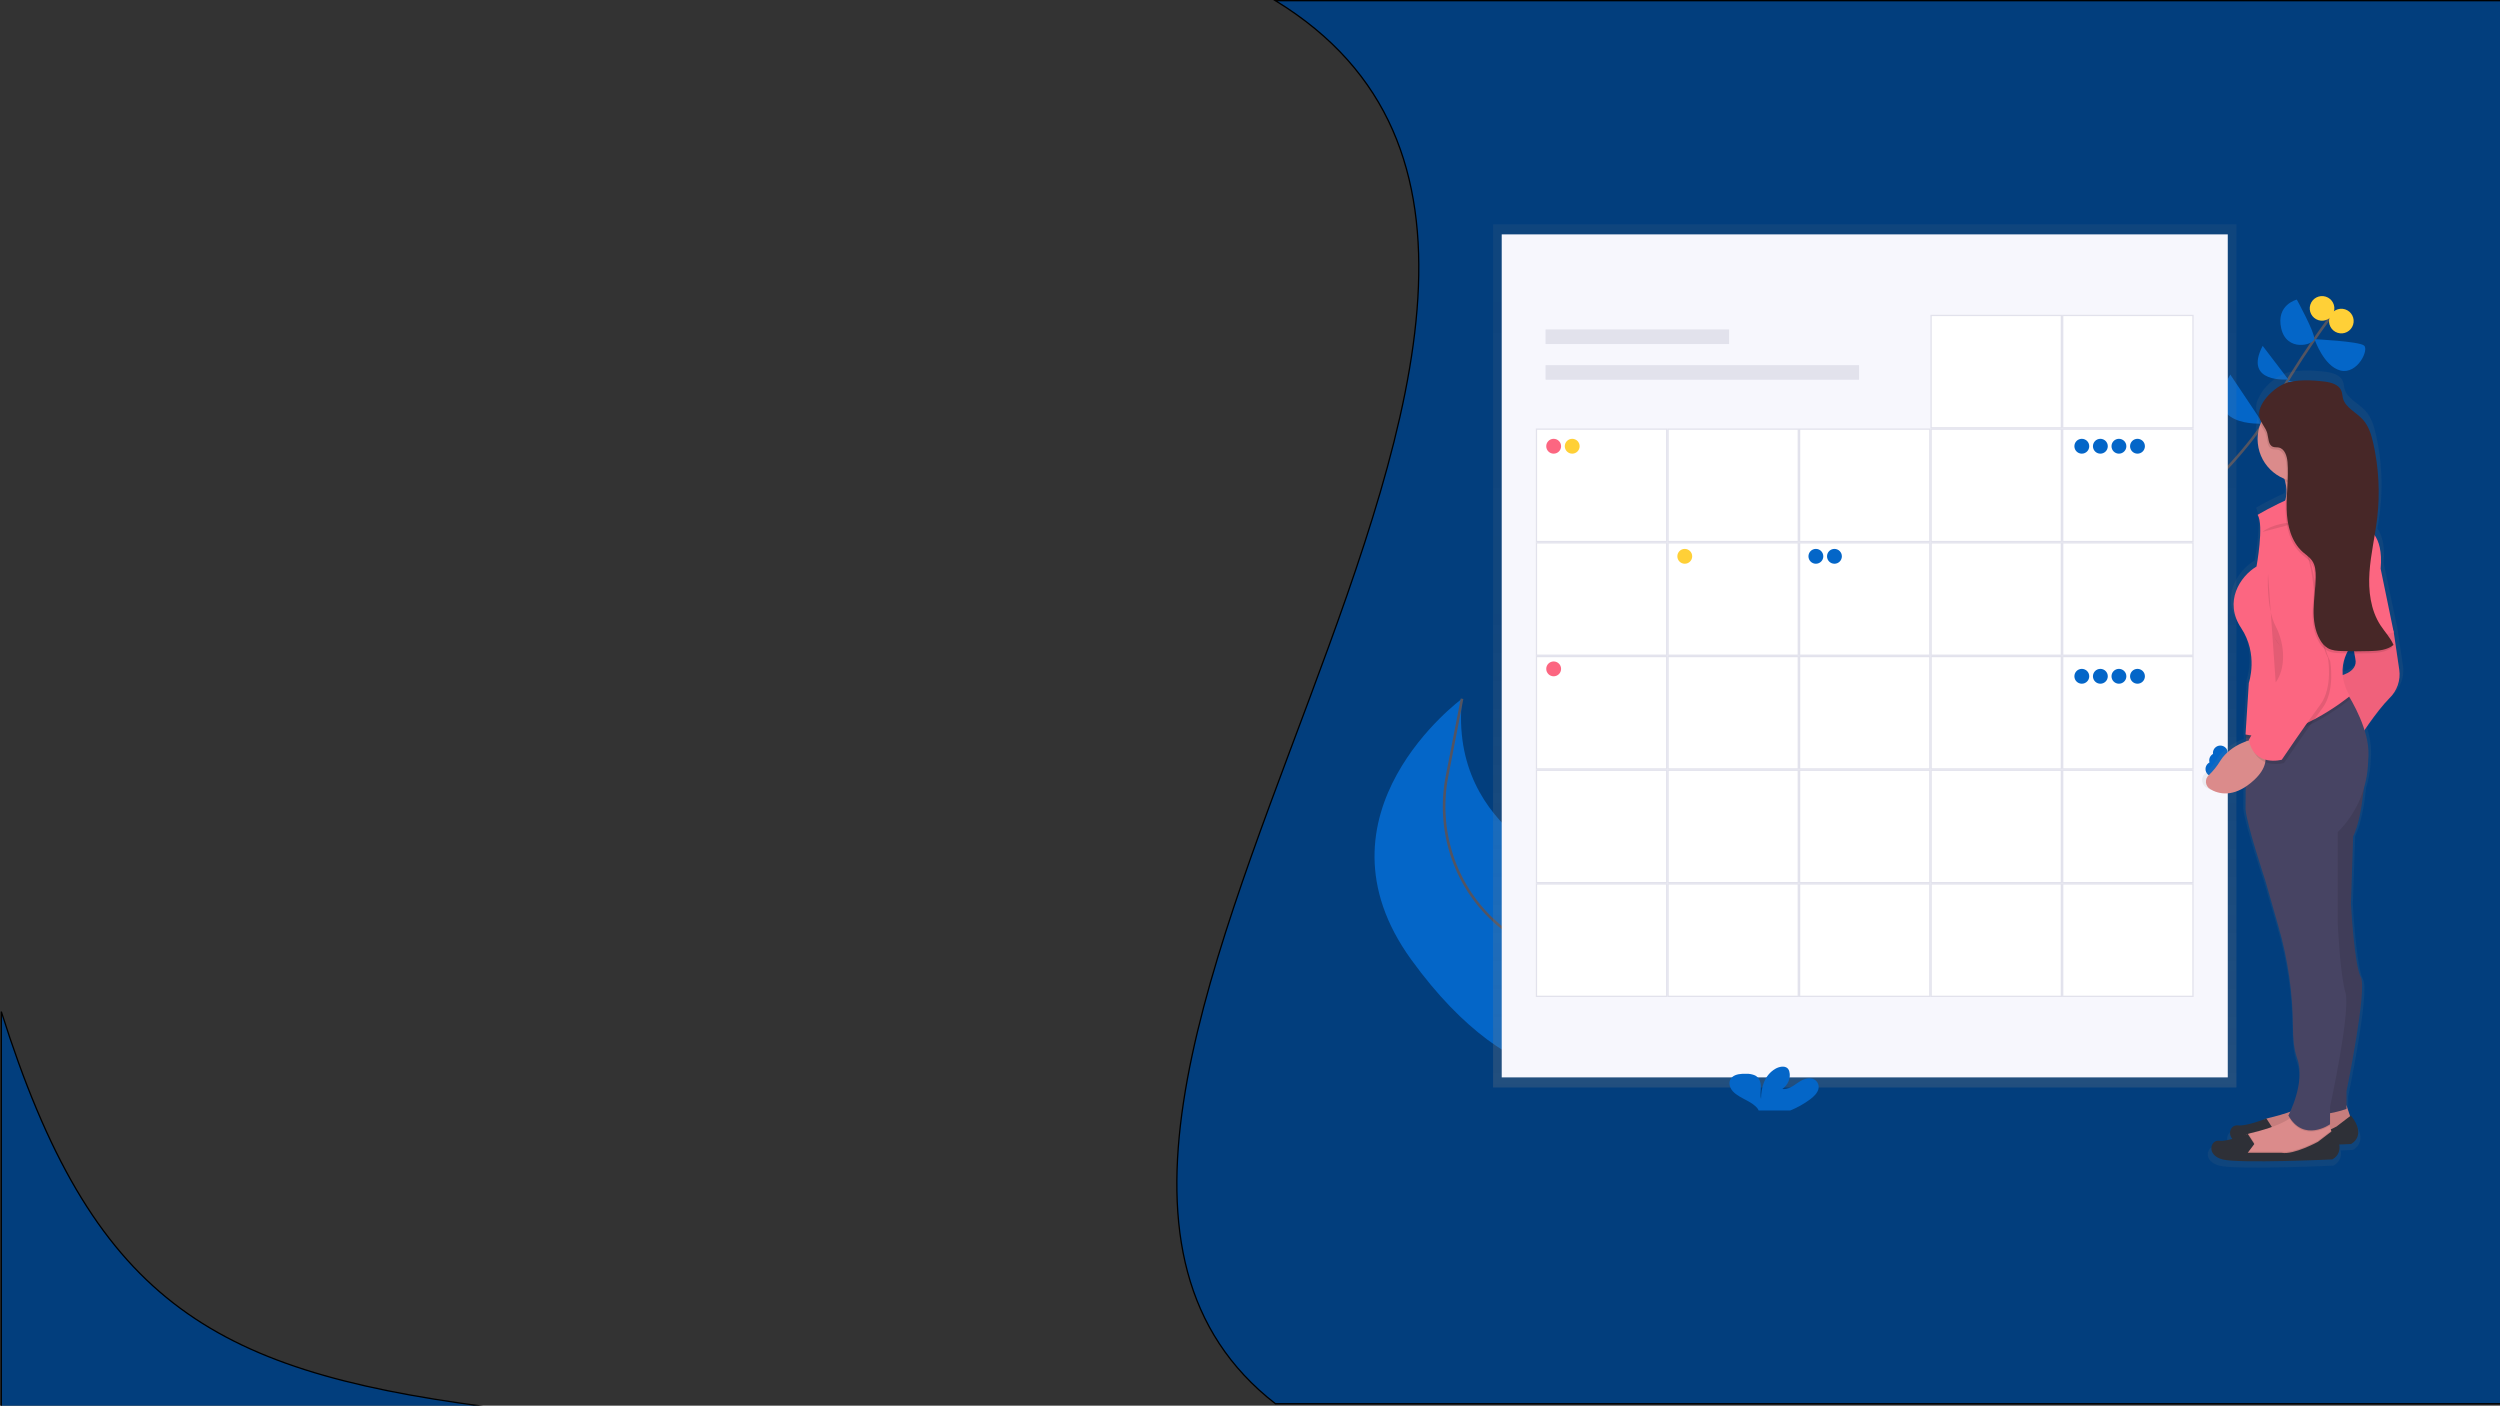 <svg width="1919" height="1079" viewBox="0 0 1919 1079" fill="none" xmlns="http://www.w3.org/2000/svg">
<rect x="0" y="0" width="1919" height="1079" fill="#333333" stroke="none"/>
<path d="M979 0.5C1333.3 216.943 693.652 855.912 979 1077.5H1920.5V0.5H979Z" fill="#023E7D" stroke="black"/>
<path d="M1617.49 445.88C1617.49 445.88 1718.49 361.25 1740.95 318.58C1763.41 275.91 1792 239.14 1792 239.14" stroke="#535461" stroke-width="2" stroke-miterlimit="10"/>
<path d="M1778.72 334.53L1735.03 324.68C1735.03 324.68 1745.34 370.76 1778.72 334.53Z" fill="#0466C8"/>
<path d="M1711.96 287.49L1737.1 325.14C1737.1 325.14 1687.95 328.69 1711.96 287.49Z" fill="#0466C8"/>
<path d="M1795.91 299.14L1755.98 292.14C1755.98 292.14 1781.06 330.29 1795.91 299.14Z" fill="#0466C8"/>
<path d="M1736.82 265.49L1756.49 291.25C1756.49 291.25 1721.67 294.55 1736.82 265.49Z" fill="#0466C8"/>
<path d="M1776.63 260.36C1776.63 260.36 1810.63 261.98 1814.63 265.23C1818.63 268.48 1809.56 287.53 1796.63 284.42C1783.7 281.31 1776.63 260.36 1776.63 260.36Z" fill="#0466C8"/>
<path d="M1763.04 229.97C1763.04 229.97 1776.93 255.28 1776.41 260.1C1775.89 264.92 1755.24 270.33 1751.07 252.1C1746.9 233.87 1763.04 229.97 1763.04 229.97Z" fill="#0466C8"/>
<path d="M1806.23 249.301C1807.81 244.321 1805.05 239.01 1800.07 237.438C1795.09 235.866 1789.78 238.627 1788.2 243.607C1786.63 248.586 1789.39 253.897 1794.37 255.469C1799.35 257.041 1804.66 254.28 1806.23 249.301Z" fill="#FFD037"/>
<path d="M1791.43 239.571C1793.01 234.592 1790.24 229.281 1785.27 227.708C1780.29 226.136 1774.98 228.898 1773.4 233.877C1771.83 238.856 1774.59 244.167 1779.57 245.74C1784.55 247.312 1789.86 244.55 1791.43 239.571Z" fill="#FFD037"/>
<path d="M1302.46 777.63C1302.46 777.63 1318.67 729.41 1215.91 671.28C1215.91 671.28 1111.57 640.85 1122.24 536.35C1122.24 536.35 1001.96 624.47 1083.35 736.72C1164.74 848.97 1234.99 824.47 1234.99 824.47L1302.46 777.63Z" fill="#0466C8"/>
<path d="M1271.13 799.41C1271.13 799.41 1220.99 745.22 1172.93 724.27C1163.33 719.949 1154.51 714.073 1146.82 706.88C1116.18 678.88 1102.82 636.63 1110.72 595.88L1122.27 536.35" stroke="#535461" stroke-width="2" stroke-miterlimit="10"/>
<path d="M1716.68 172.2H1146.07V834.73H1716.68V172.2Z" fill="url(#paint0_linear)"/>
<path d="M1710.04 179.91H1152.72V827H1710.04V179.91Z" fill="#F7F7FD"/>
<path d="M1327.27 252.85H1186.38V264.07H1327.27V252.85Z" fill="#E2E2EC"/>
<path d="M1427.01 280.28H1186.38V291.5H1427.01V280.28Z" fill="#E2E2EC"/>
<path d="M1683.35 242.13H1583.36V328.41H1683.35V242.13Z" fill="white"/>
<path d="M1682.82 242.63V327.91H1583.82V242.63H1682.82ZM1683.82 241.63H1582.82V328.91H1683.82V241.63Z" fill="#E2E2EC"/>
<path d="M1582.36 242.13H1482.37V328.41H1582.36V242.13Z" fill="white"/>
<path d="M1581.82 242.63V327.91H1482.82V242.63H1581.82ZM1582.82 241.63H1481.82V328.91H1582.82V241.63Z" fill="#E2E2EC"/>
<path d="M1683.35 329.41H1583.36V415.69H1683.35V329.41Z" fill="white"/>
<path d="M1682.82 329.91V415.19H1583.82V329.91H1682.82ZM1683.82 328.91H1582.82V416.19H1683.82V328.91Z" fill="#E2E2EC"/>
<path d="M1582.36 329.41H1482.37V415.69H1582.36V329.41Z" fill="white"/>
<path d="M1581.82 329.91V415.19H1482.82V329.91H1581.82ZM1582.82 328.91H1481.82V416.19H1582.82V328.91Z" fill="#E2E2EC"/>
<path d="M1481.37 329.41H1381.38V415.69H1481.37V329.41Z" fill="white"/>
<path d="M1480.87 329.91V415.19H1381.87V329.91H1480.87ZM1481.87 328.91H1380.87V416.19H1481.87V328.91Z" fill="#E2E2EC"/>
<path d="M1380.38 329.41H1280.39V415.69H1380.38V329.41Z" fill="white"/>
<path d="M1379.88 329.91V415.19H1280.88V329.91H1379.88ZM1380.88 328.91H1279.88V416.19H1380.88V328.91Z" fill="#E2E2EC"/>
<path d="M1279.39 329.41H1179.4V415.69H1279.39V329.41Z" fill="white"/>
<path d="M1278.89 329.91V415.19H1179.89V329.91H1278.89ZM1279.89 328.91H1178.89V416.19H1279.89V328.91Z" fill="#E2E2EC"/>
<path d="M1683.35 416.68H1583.36V502.96H1683.35V416.68Z" fill="white"/>
<path d="M1682.82 417.19V502.47H1583.82V417.19H1682.82ZM1683.82 416.19H1582.82V503.47H1683.82V416.19Z" fill="#E2E2EC"/>
<path d="M1582.36 416.68H1482.37V502.96H1582.36V416.68Z" fill="white"/>
<path d="M1581.82 417.19V502.47H1482.82V417.19H1581.82ZM1582.82 416.19H1481.82V503.47H1582.82V416.19Z" fill="#E2E2EC"/>
<path d="M1481.37 416.68H1381.38V502.96H1481.37V416.68Z" fill="white"/>
<path d="M1480.87 417.19V502.47H1381.87V417.19H1480.87ZM1481.87 416.19H1380.87V503.47H1481.87V416.19Z" fill="#E2E2EC"/>
<path d="M1380.38 416.68H1280.39V502.96H1380.38V416.68Z" fill="white"/>
<path d="M1379.88 417.19V502.47H1280.88V417.19H1379.88ZM1380.88 416.19H1279.88V503.47H1380.88V416.19Z" fill="#E2E2EC"/>
<path d="M1279.39 416.68H1179.4V502.96H1279.39V416.68Z" fill="white"/>
<path d="M1278.89 417.19V502.47H1179.89V417.19H1278.89ZM1279.89 416.19H1178.89V503.47H1279.89V416.19Z" fill="#E2E2EC"/>
<path d="M1683.35 503.96H1583.36V590.24H1683.35V503.96Z" fill="white"/>
<path d="M1682.82 504.46V589.74H1583.82V504.46H1682.82ZM1683.82 503.46H1582.82V590.74H1683.82V503.46Z" fill="#E2E2EC"/>
<path d="M1582.36 503.96H1482.37V590.24H1582.36V503.96Z" fill="white"/>
<path d="M1581.82 504.46V589.74H1482.82V504.46H1581.82ZM1582.82 503.46H1481.82V590.74H1582.82V503.46Z" fill="#E2E2EC"/>
<path d="M1481.37 503.96H1381.38V590.24H1481.37V503.96Z" fill="white"/>
<path d="M1480.87 504.46V589.74H1381.87V504.46H1480.87ZM1481.87 503.46H1380.87V590.74H1481.87V503.46Z" fill="#E2E2EC"/>
<path d="M1380.38 503.96H1280.39V590.24H1380.38V503.96Z" fill="white"/>
<path d="M1379.88 504.46V589.74H1280.88V504.46H1379.88ZM1380.88 503.46H1279.88V590.74H1380.88V503.46Z" fill="#E2E2EC"/>
<path d="M1279.39 503.96H1179.4V590.24H1279.39V503.96Z" fill="white"/>
<path d="M1278.89 504.46V589.74H1179.89V504.46H1278.89ZM1279.89 503.46H1178.89V590.74H1279.89V503.46Z" fill="#E2E2EC"/>
<path d="M1683.35 591.23H1583.36V677.51H1683.35V591.23Z" fill="white"/>
<path d="M1682.82 591.74V677.01H1583.82V591.74H1682.82ZM1683.82 590.74H1582.82V678.01H1683.82V590.74Z" fill="#E2E2EC"/>
<path d="M1582.36 591.23H1482.37V677.51H1582.36V591.23Z" fill="white"/>
<path d="M1581.82 591.74V677.01H1482.82V591.74H1581.82ZM1582.82 590.74H1481.82V678.01H1582.82V590.74Z" fill="#E2E2EC"/>
<path d="M1481.37 591.23H1381.38V677.51H1481.37V591.23Z" fill="white"/>
<path d="M1480.87 591.74V677.01H1381.87V591.74H1480.87ZM1481.87 590.74H1380.87V678.01H1481.87V590.74Z" fill="#E2E2EC"/>
<path d="M1380.38 591.23H1280.39V677.51H1380.38V591.23Z" fill="white"/>
<path d="M1379.88 591.74V677.01H1280.88V591.74H1379.88ZM1380.88 590.74H1279.88V678.01H1380.88V590.74Z" fill="#E2E2EC"/>
<path d="M1279.39 591.23H1179.4V677.51H1279.39V591.23Z" fill="white"/>
<path d="M1278.89 591.74V677.01H1179.89V591.74H1278.89ZM1279.89 590.74H1178.89V678.01H1279.89V590.74Z" fill="#E2E2EC"/>
<path d="M1683.35 678.51H1583.36V764.79H1683.35V678.51Z" fill="white"/>
<path d="M1682.82 679.01V764.29H1583.82V679.01H1682.82ZM1683.82 678.01H1582.82V765.29H1683.82V678.01Z" fill="#E2E2EC"/>
<path d="M1582.36 678.51H1482.37V764.79H1582.36V678.51Z" fill="white"/>
<path d="M1581.82 679.01V764.29H1482.82V679.01H1581.82ZM1582.82 678.01H1481.82V765.29H1582.82V678.01Z" fill="#E2E2EC"/>
<path d="M1481.37 678.51H1381.38V764.79H1481.37V678.51Z" fill="white"/>
<path d="M1480.87 679.01V764.29H1381.87V679.01H1480.87ZM1481.87 678.01H1380.87V765.29H1481.87V678.01Z" fill="#E2E2EC"/>
<path d="M1380.38 678.51H1280.39V764.79H1380.38V678.51Z" fill="white"/>
<path d="M1379.88 679.01V764.29H1280.88V679.01H1379.88ZM1380.88 678.01H1279.88V765.29H1380.88V678.01Z" fill="#E2E2EC"/>
<path d="M1279.39 678.51H1179.4V764.79H1279.39V678.51Z" fill="white"/>
<path d="M1278.89 679.01V764.29H1179.89V679.01H1278.89ZM1279.89 678.01H1178.89V765.29H1279.89V678.01Z" fill="#E2E2EC"/>
<path d="M1389.42 843.89C1392.28 841.72 1394.97 839.16 1395.8 836.04C1396.23 834.389 1396 832.637 1395.17 831.148C1394.34 829.659 1392.97 828.546 1391.34 828.04C1387.25 826.76 1382.88 829.04 1379.56 831.41C1376.24 833.78 1372.45 836.41 1368.11 835.92C1372.6 832.67 1374.74 827.4 1373.5 822.61C1373.29 821.578 1372.76 820.636 1372 819.91C1369.73 817.91 1365.61 818.78 1362.89 820.34C1354.24 825.34 1351.83 834.89 1351.78 843.52C1350.91 840.41 1351.64 837.17 1351.62 833.97C1351.6 830.77 1350.53 827.24 1347.23 825.52C1345.12 824.604 1342.83 824.164 1340.53 824.23C1336.64 824.11 1332.31 824.43 1329.66 826.75C1326.36 829.63 1327.22 834.47 1330.09 837.64C1332.96 840.81 1337.33 842.8 1341.34 844.99C1344.4 846.66 1347.5 848.61 1349.34 851.25C1349.58 851.6 1349.78 851.975 1349.94 852.37H1374.31C1379.68 850.179 1384.75 847.331 1389.42 843.89V843.89Z" fill="#0466C8"/>
<path d="M1192.59 348.23C1195.74 348.23 1198.29 345.678 1198.29 342.53C1198.29 339.382 1195.74 336.83 1192.59 336.83C1189.44 336.83 1186.89 339.382 1186.89 342.53C1186.89 345.678 1189.44 348.23 1192.59 348.23Z" fill="#FC6681"/>
<path d="M1206.83 348.23C1209.98 348.23 1212.53 345.678 1212.53 342.53C1212.53 339.382 1209.98 336.83 1206.83 336.83C1203.68 336.83 1201.13 339.382 1201.13 342.53C1201.13 345.678 1203.68 348.23 1206.83 348.23Z" fill="#FFD037"/>
<path d="M1393.87 432.73C1397.02 432.73 1399.57 430.178 1399.57 427.03C1399.57 423.882 1397.02 421.33 1393.87 421.33C1390.72 421.33 1388.17 423.882 1388.17 427.03C1388.17 430.178 1390.72 432.73 1393.87 432.73Z" fill="#0466C8"/>
<path d="M1408.12 432.73C1411.27 432.73 1413.82 430.178 1413.82 427.03C1413.82 423.882 1411.27 421.33 1408.12 421.33C1404.97 421.33 1402.42 423.882 1402.42 427.03C1402.42 430.178 1404.97 432.73 1408.12 432.73Z" fill="#0466C8"/>
<path d="M1698.64 596.03C1701.79 596.03 1704.34 593.478 1704.34 590.33C1704.34 587.182 1701.79 584.63 1698.64 584.63C1695.49 584.63 1692.94 587.182 1692.94 590.33C1692.94 593.478 1695.49 596.03 1698.64 596.03Z" fill="#0466C8"/>
<path d="M1701.49 589.39C1704.64 589.39 1707.19 586.838 1707.19 583.69C1707.19 580.542 1704.64 577.99 1701.49 577.99C1698.34 577.99 1695.79 580.542 1695.79 583.69C1695.79 586.838 1698.34 589.39 1701.49 589.39Z" fill="#0466C8"/>
<path d="M1704.34 583.69C1707.49 583.69 1710.04 581.138 1710.04 577.99C1710.04 574.842 1707.49 572.29 1704.34 572.29C1701.19 572.29 1698.64 574.842 1698.64 577.99C1698.64 581.138 1701.19 583.69 1704.34 583.69Z" fill="#0466C8"/>
<path d="M1598 348.23C1601.15 348.23 1603.7 345.678 1603.7 342.53C1603.7 339.382 1601.15 336.83 1598 336.83C1594.85 336.83 1592.3 339.382 1592.3 342.53C1592.3 345.678 1594.85 348.23 1598 348.23Z" fill="#0466C8"/>
<path d="M1612.24 348.23C1615.39 348.23 1617.94 345.678 1617.94 342.53C1617.94 339.382 1615.39 336.83 1612.24 336.83C1609.09 336.83 1606.54 339.382 1606.54 342.53C1606.54 345.678 1609.09 348.23 1612.24 348.23Z" fill="#0466C8"/>
<path d="M1626.49 348.23C1629.64 348.23 1632.19 345.678 1632.19 342.53C1632.19 339.382 1629.64 336.83 1626.49 336.83C1623.34 336.83 1620.79 339.382 1620.79 342.53C1620.79 345.678 1623.34 348.23 1626.49 348.23Z" fill="#0466C8"/>
<path d="M1640.73 348.23C1643.88 348.23 1646.43 345.678 1646.43 342.53C1646.43 339.382 1643.88 336.83 1640.73 336.83C1637.58 336.83 1635.03 339.382 1635.03 342.53C1635.03 345.678 1637.58 348.23 1640.73 348.23Z" fill="#0466C8"/>
<path d="M1598 524.82C1601.15 524.82 1603.7 522.268 1603.7 519.12C1603.7 515.972 1601.15 513.42 1598 513.42C1594.85 513.42 1592.3 515.972 1592.3 519.12C1592.3 522.268 1594.85 524.82 1598 524.82Z" fill="#0466C8"/>
<path d="M1612.24 524.82C1615.39 524.82 1617.94 522.268 1617.94 519.12C1617.94 515.972 1615.39 513.42 1612.24 513.42C1609.09 513.42 1606.54 515.972 1606.54 519.12C1606.54 522.268 1609.09 524.82 1612.24 524.82Z" fill="#0466C8"/>
<path d="M1626.49 524.82C1629.64 524.82 1632.19 522.268 1632.19 519.12C1632.19 515.972 1629.64 513.42 1626.49 513.42C1623.34 513.42 1620.79 515.972 1620.79 519.12C1620.79 522.268 1623.34 524.82 1626.49 524.82Z" fill="#0466C8"/>
<path d="M1640.73 524.82C1643.88 524.82 1646.43 522.268 1646.43 519.12C1646.43 515.972 1643.88 513.42 1640.73 513.42C1637.58 513.42 1635.03 515.972 1635.03 519.12C1635.03 522.268 1637.58 524.82 1640.73 524.82Z" fill="#0466C8"/>
<path d="M1293.23 432.73C1296.38 432.73 1298.93 430.178 1298.93 427.03C1298.93 423.882 1296.38 421.33 1293.23 421.33C1290.08 421.33 1287.53 423.882 1287.53 427.03C1287.53 430.178 1290.08 432.73 1293.23 432.73Z" fill="#FFD037"/>
<path d="M1192.59 519.13C1195.74 519.13 1198.29 516.578 1198.29 513.43C1198.29 510.282 1195.74 507.73 1192.59 507.73C1189.44 507.73 1186.89 510.282 1186.89 513.43C1186.89 516.578 1189.44 519.13 1192.59 519.13Z" fill="#FC6681"/>
<path d="M1693.72 604.63C1699.97 608.32 1709.72 610.72 1722.07 602.79L1721.95 620.35C1722.83 632.35 1737.72 676.26 1737.72 676.26L1748.22 712.36C1755.74 737.863 1759.63 764.301 1759.76 790.89C1759.76 799.7 1760.58 808.78 1763.11 815.61C1768.7 830.72 1760.91 850.19 1757.53 857.44C1751.84 859.362 1746.06 860.991 1740.2 862.32C1739.67 862.441 1739.16 862.598 1738.65 862.79L1738.58 862.69C1738.58 862.69 1722.82 868.94 1715.82 868.08C1710.6 867.44 1707.33 873.95 1711.42 878.74C1707.56 879.74 1703.6 880.45 1700.93 880.12C1693.93 879.26 1690.42 891.3 1703.56 894.74C1716.7 898.18 1791.15 894.74 1791.15 894.74C1793.24 893.692 1794.93 891.978 1795.94 889.868C1796.96 887.757 1797.24 885.369 1796.75 883.08C1802.47 882.86 1806.04 882.69 1806.04 882.69C1806.04 882.69 1819.18 876.69 1806.04 860.32L1805.34 860.85L1802.53 852.58V841.41C1802.53 841.41 1819.17 761.41 1813.92 751.95C1808.67 742.49 1806.04 694.32 1806.04 694.32L1807.82 641.85C1812.57 632.05 1815 616.69 1816.23 604.68C1818.02 598.95 1819.14 593.035 1819.59 587.05C1819.8 584.23 1819.97 581.27 1820.08 578.2C1820.12 571.466 1819.02 564.774 1816.82 558.41C1821.82 551.21 1829.95 540.08 1836.66 533.5C1847.17 523.18 1844.54 511.13 1844.54 511.13L1840.16 481.88L1829.65 431.99C1830.97 418.15 1828.08 410.18 1824.89 405.68C1825.65 401.21 1826.36 396.74 1826.89 392.25C1829.22 372.725 1828.18 352.944 1823.82 333.77C1822.3 327.08 1820.23 320.22 1815.54 315.15C1810.23 309.41 1801.61 305.91 1799.63 298.39C1799.14 296.52 1799.12 294.53 1798.41 292.73C1796.49 287.81 1790.41 286.02 1785.09 285.38C1775.61 284.23 1761.9 283.38 1752.79 287.08C1746.43 289.68 1737.67 296.84 1734.19 304.52C1732.19 308.05 1731.26 311.76 1732.11 315.25C1732.45 316.536 1732.95 317.77 1733.62 318.92C1732.26 322.598 1731.57 326.489 1731.58 330.41C1731.61 337.15 1733.67 343.724 1737.49 349.276C1741.31 354.829 1746.72 359.102 1753 361.54C1753.21 362.2 1753.4 362.85 1753.56 363.49C1753.96 365.031 1754.25 366.598 1754.42 368.18C1754.25 371.18 1754.06 374.27 1753.92 377.32C1753.82 377.74 1753.71 378.153 1753.6 378.56C1746.07 381.895 1738.72 385.641 1731.6 389.78C1736.86 397.52 1730.72 430.21 1730.72 430.21C1717.58 437.95 1704.44 457.74 1718.46 478.38C1732.48 499.02 1724.59 521.38 1724.59 521.38L1722.4 555.01V555.07L1721.96 561.8H1722.13L1721.96 564.35L1722.34 564.42V567.16C1716.19 569.42 1707.2 573.98 1701.84 582.41C1699.31 586.557 1696.22 590.341 1692.67 593.66C1691.85 594.366 1691.22 595.257 1690.82 596.258C1690.42 597.259 1690.26 598.342 1690.36 599.416C1690.47 600.49 1690.83 601.523 1691.41 602.43C1691.99 603.338 1692.79 604.092 1693.72 604.63ZM1799.48 515.27C1798.95 509.452 1800.03 503.6 1802.59 498.35C1804.65 498.39 1806.71 498.413 1808.78 498.42C1808.99 499.87 1809.24 501.25 1809.54 502.51C1811.32 510.09 1804.21 513.72 1799.47 515.26L1799.48 515.27Z" fill="url(#paint1_linear)"/>
<path d="M1801.21 848.66L1804.58 858.77L1793.58 869.77L1757.34 878.2L1731.21 875.67L1732.9 866.4C1733.4 864.407 1734.44 862.59 1735.9 861.149C1737.37 859.708 1739.2 858.698 1741.2 858.23C1751.94 855.71 1772.42 849.95 1776.72 841.96L1801.21 848.66Z" fill="#DB8B8B"/>
<path opacity="0.1" d="M1801.21 848.66L1804.58 858.77L1793.58 869.77L1757.34 878.2L1731.21 875.67L1732.9 866.4C1733.4 864.407 1734.44 862.59 1735.9 861.149C1737.37 859.708 1739.2 858.698 1741.2 858.23C1751.94 855.71 1772.42 849.95 1776.72 841.96L1801.21 848.66Z" fill="black"/>
<path d="M1739.68 873.1L1744.74 866.36L1739.68 858.55C1739.68 858.55 1724.51 864.67 1717.77 863.83C1711.03 862.99 1707.66 874.83 1720.3 878.16C1732.94 881.49 1804.58 878.16 1804.58 878.16C1804.58 878.16 1817.22 872.26 1804.58 856.25L1793.58 864.68C1793.58 864.68 1775.04 874.79 1765.77 873.11L1739.68 873.1Z" fill="#2E3037"/>
<path d="M1716.92 887.41L1743.05 889.94L1779.29 881.51L1790.29 870.51L1789.4 867.83L1788.14 864.07L1786.88 860.41L1762.44 853.67C1761.19 855.708 1759.48 857.421 1757.44 858.67C1749.5 864.1 1735.24 868.02 1726.87 869.98C1726.53 870.063 1726.2 870.167 1725.87 870.29C1724.1 870.886 1722.5 871.918 1721.23 873.291C1719.97 874.665 1719.06 876.336 1718.61 878.15L1716.92 887.41Z" fill="#DB8B8B"/>
<path opacity="0.1" d="M1716.92 887.41L1743.05 889.94L1779.29 881.51L1790.29 870.51L1789.4 867.83L1779.34 875.57C1779.34 875.57 1760.8 885.68 1751.53 884H1725.35L1730.41 877.26L1725.87 870.26C1724.1 870.855 1722.5 871.888 1721.23 873.261C1719.97 874.635 1719.06 876.306 1718.61 878.12L1716.92 887.41Z" fill="black"/>
<path d="M1725.35 884.9L1730.41 878.16L1725.35 870.35C1725.35 870.35 1710.18 876.47 1703.44 875.63C1696.7 874.79 1693.33 886.63 1705.97 889.96C1718.61 893.29 1790.25 889.96 1790.25 889.96C1790.25 889.96 1802.89 884.06 1790.25 868.05L1779.25 876.48C1779.25 876.48 1760.71 886.59 1751.44 884.91L1725.35 884.9Z" fill="#2E3037"/>
<path d="M1746.42 396.07C1746.42 396.07 1786.88 400.28 1780.98 383.43C1779.33 378.652 1778.9 373.537 1779.73 368.55C1780.78 362.367 1783.22 356.506 1786.88 351.41L1748.95 357.31C1751.22 361.111 1752.95 365.21 1754.09 369.49C1758.61 387.36 1746.42 396.07 1746.42 396.07Z" fill="#DB8B8B"/>
<path d="M1815.53 588.23C1815.53 588.23 1814.69 624.47 1806.26 642.17L1804.57 693.58C1804.57 693.58 1807.1 740.78 1812.16 750.05C1817.22 759.32 1801.16 837.7 1801.16 837.7V851.19C1801.16 851.19 1774.16 861.3 1766.6 849.5L1774.19 749.2L1770.82 610.14L1815.53 588.23Z" fill="#474463"/>
<path opacity="0.1" d="M1815.53 588.23C1815.53 588.23 1814.69 624.47 1806.26 642.17L1804.57 693.58C1804.57 693.58 1807.1 740.78 1812.16 750.05C1817.22 759.32 1801.16 837.7 1801.16 837.7V851.19C1801.16 851.19 1774.16 861.3 1766.6 849.5L1774.19 749.2L1770.82 610.14L1815.53 588.23Z" fill="black"/>
<path d="M1832.39 471.92L1837.45 485.41L1841.66 514.07C1842.23 518.062 1841.84 522.133 1840.52 525.944C1839.2 529.754 1836.99 533.195 1834.07 535.98C1823.96 546.09 1810.47 567.16 1810.47 567.16L1794.47 519.16C1794.47 519.16 1810.47 516.63 1807.96 505.67C1805.45 494.71 1806.26 474.41 1806.26 474.41L1832.39 471.92Z" fill="#FC6681"/>
<path opacity="0.05" d="M1832.39 471.92L1837.45 485.41L1841.66 514.07C1842.23 518.062 1841.84 522.133 1840.52 525.944C1839.2 529.754 1836.99 533.195 1834.07 535.98C1823.96 546.09 1810.47 567.16 1810.47 567.16L1794.47 519.16C1794.47 519.16 1810.47 516.63 1807.96 505.67C1805.45 494.71 1806.26 474.41 1806.26 474.41L1832.39 471.92Z" fill="black"/>
<path opacity="0.1" d="M1757.48 858.68C1768.29 875.68 1785.12 866.05 1788.1 864.13L1786.88 860.41L1762.44 853.67C1761.2 855.707 1759.5 857.424 1757.48 858.68V858.68Z" fill="black"/>
<path d="M1723.67 621.1C1724.51 632.9 1738.84 675.88 1738.84 675.88L1748.95 711.25C1756.19 736.259 1759.93 762.153 1760.06 788.19C1760.06 796.82 1760.85 805.72 1763.29 812.41C1770.03 830.95 1756.55 856.24 1756.55 856.24C1768.35 877.31 1788.55 862.98 1788.55 862.98V849.5C1788.55 849.5 1804.55 776.17 1800.35 761.85C1796.15 747.53 1794.45 708.75 1794.45 708.75V638.75C1807.95 625.297 1816.16 607.436 1817.58 588.43C1817.78 585.67 1817.94 582.77 1818.05 579.76C1818.73 560.76 1805.73 538.45 1800.65 530.51C1799.43 528.59 1798.65 527.51 1798.65 527.51L1724.23 557.03L1724.06 557.1V559.98V566.35L1723.67 621.1Z" fill="#474463"/>
<path opacity="0.1" d="M1748.95 357.3C1751.22 361.101 1752.95 365.2 1754.09 369.48C1758.21 371.043 1762.6 371.765 1767.01 371.604C1771.41 371.442 1775.74 370.401 1779.73 368.54C1780.78 362.361 1783.23 356.503 1786.88 351.41L1748.95 357.3Z" fill="black"/>
<path d="M1765.81 369.93C1783.96 369.93 1798.68 355.214 1798.68 337.06C1798.68 318.906 1783.96 304.19 1765.81 304.19C1747.66 304.19 1732.94 318.906 1732.94 337.06C1732.94 355.214 1747.66 369.93 1765.81 369.93Z" fill="#DB8B8B"/>
<path opacity="0.1" d="M1723.67 566.32L1724.03 566.39C1759.37 573.66 1803.74 536.82 1803.74 536.82C1802.55 534.815 1801.52 532.719 1800.67 530.55C1799.45 528.63 1798.67 527.55 1798.67 527.55L1724.25 557.07L1724.06 560.02L1723.67 566.32Z" fill="black"/>
<path d="M1732.94 395.22C1732.94 395.22 1780.14 366.56 1795.31 378.36L1816.38 405.36C1816.38 405.36 1829.87 409.57 1827.38 436.54L1837.45 485.41L1807.11 493C1807.11 493 1789.41 509.86 1803.74 534.3C1803.74 534.3 1759.07 571.38 1723.67 563.8L1726.2 524.19C1726.2 524.19 1733.79 502.28 1720.3 482.05C1706.81 461.82 1719.46 442.44 1732.1 434.85C1732.1 434.84 1737.99 402.81 1732.94 395.22Z" fill="#FC6681"/>
<path d="M1730.41 567.16C1730.41 567.16 1712.71 570.53 1704.28 584.02C1701.85 588.066 1698.88 591.766 1695.46 595.02C1694.69 595.718 1694.09 596.586 1693.72 597.554C1693.34 598.523 1693.2 599.566 1693.29 600.6C1693.39 601.635 1693.73 602.632 1694.28 603.514C1694.83 604.396 1695.57 605.137 1696.46 605.68C1703.15 609.68 1714.06 612.17 1727.84 600.85C1751.48 581.49 1730.41 567.16 1730.41 567.16Z" fill="#DB8B8B"/>
<path opacity="0.1" d="M1756.54 411.24C1756.54 411.24 1773.4 409.55 1777.61 453.38C1781.82 497.21 1788.61 507.32 1788.61 507.32C1788.61 507.32 1792.82 530.08 1782.71 543.56C1772.6 557.04 1753.21 585.7 1753.21 585.7C1753.21 585.7 1732.14 591.6 1727.93 570.53L1754.06 521.65C1754.06 521.65 1758.27 504.79 1748.16 492.99C1738.05 481.19 1730.41 402.81 1756.54 411.24Z" fill="black"/>
<path d="M1754.82 408.71C1754.82 408.71 1771.68 407.02 1775.89 450.85C1780.1 494.68 1786.89 504.79 1786.89 504.79C1786.89 504.79 1791.1 527.55 1780.99 541.03C1770.88 554.51 1751.49 583.17 1751.49 583.17C1751.49 583.17 1730.42 589.07 1726.21 568L1752.34 519.12C1752.34 519.12 1756.55 502.26 1746.44 490.46C1736.33 478.66 1728.72 400.28 1754.82 408.71Z" fill="#FC6681"/>
<path opacity="0.1" d="M1740.94 440.31C1740.94 440.31 1739.26 466.41 1746.82 480.77C1754.38 495.13 1754.41 513.64 1746.82 523.77" fill="black"/>
<path opacity="0.1" d="M1736.73 408.29C1736.73 408.29 1743.47 401.55 1762.86 400.7C1782.25 399.85 1790.67 393.96 1790.67 393.96" fill="black"/>
<path opacity="0.1" d="M1783.61 294.59C1788.73 295.22 1794.61 296.98 1796.43 301.79C1797.11 303.56 1797.13 305.51 1797.6 307.34C1799.51 314.7 1807.8 318.13 1812.91 323.76C1817.42 328.76 1819.41 335.45 1820.91 342C1825.12 360.783 1826.13 380.14 1823.91 399.26C1822.27 413.26 1818.91 427 1817.97 441.04C1817.03 455.08 1818.75 469.85 1826.42 481.65C1829.72 486.72 1834.08 491.18 1836.42 496.76C1831.59 500.68 1824.92 501.24 1818.69 501.45C1811.44 501.697 1804.19 501.697 1796.94 501.45C1793.14 501.32 1789.17 501.07 1785.89 499.15C1783.46 497.597 1781.47 495.453 1780.09 492.92C1775.94 485.92 1774.9 477.42 1775.09 469.26C1775.28 461.1 1776.56 452.98 1776.71 444.81C1776.79 440.36 1776.44 435.63 1773.88 431.99C1772.03 429.36 1769.22 427.59 1766.82 425.46C1757.82 417.46 1754.7 404.64 1754.4 392.59C1754.1 380.54 1756.09 368.47 1755.07 356.46C1754.67 351.76 1752.91 346.11 1748.29 345.2C1746.83 344.91 1745.29 345.2 1743.89 344.64C1740.18 343.21 1740.54 337.98 1739.48 334.15C1738.29 329.85 1734.62 326.53 1733.59 322.15C1731.16 311.95 1744.14 299.78 1752.65 296.23C1761.3 292.61 1774.49 293.47 1783.61 294.59Z" fill="black"/>
<path d="M1784.45 292.91C1789.57 293.54 1795.45 295.3 1797.27 300.11C1797.95 301.88 1797.97 303.83 1798.44 305.66C1800.35 313.02 1808.64 316.45 1813.75 322.08C1818.26 327.08 1820.25 333.77 1821.75 340.32C1825.96 359.103 1826.97 378.46 1824.75 397.58C1823.11 411.58 1819.75 425.32 1818.81 439.36C1817.87 453.4 1819.59 468.17 1827.26 479.97C1830.56 485.04 1834.92 489.5 1837.26 495.08C1832.43 499 1825.76 499.56 1819.53 499.77C1812.28 500.017 1805.03 500.017 1797.78 499.77C1793.98 499.64 1790.01 499.39 1786.73 497.47C1784.3 495.917 1782.31 493.773 1780.93 491.24C1776.78 484.24 1775.74 475.74 1775.93 467.58C1776.12 459.42 1777.4 451.3 1777.55 443.13C1777.63 438.68 1777.28 433.95 1774.72 430.31C1772.87 427.68 1770.06 425.91 1767.66 423.78C1758.66 415.78 1755.54 402.96 1755.24 390.91C1754.94 378.86 1756.93 366.79 1755.91 354.78C1755.51 350.08 1753.75 344.43 1749.13 343.52C1747.67 343.23 1746.13 343.52 1744.73 342.96C1741.02 341.53 1741.38 336.3 1740.32 332.47C1739.13 328.17 1735.46 324.85 1734.43 320.47C1732 310.27 1744.98 298.1 1753.49 294.55C1762.14 290.92 1775.33 291.78 1784.45 292.91Z" fill="#472727"/>
<path d="M371 1079.5C160.2 1051.55 70.549 996.984 1 776.5V1079.5H371Z" fill="#023E7D" stroke="black"/>
<defs>
<linearGradient id="paint0_linear" x1="1431.38" y1="834.72" x2="1431.38" y2="172.2" gradientUnits="userSpaceOnUse">
<stop stop-color="#808080" stop-opacity="0.25"/>
<stop offset="0.54" stop-color="#808080" stop-opacity="0.12"/>
<stop offset="1" stop-color="#808080" stop-opacity="0.1"/>
</linearGradient>
<linearGradient id="paint1_linear" x1="-280637" y1="493986" x2="-280637" y2="119587" gradientUnits="userSpaceOnUse">
<stop stop-color="#808080" stop-opacity="0.25"/>
<stop offset="0.54" stop-color="#808080" stop-opacity="0.12"/>
<stop offset="1" stop-color="#808080" stop-opacity="0.1"/>
</linearGradient>
</defs>
</svg>
